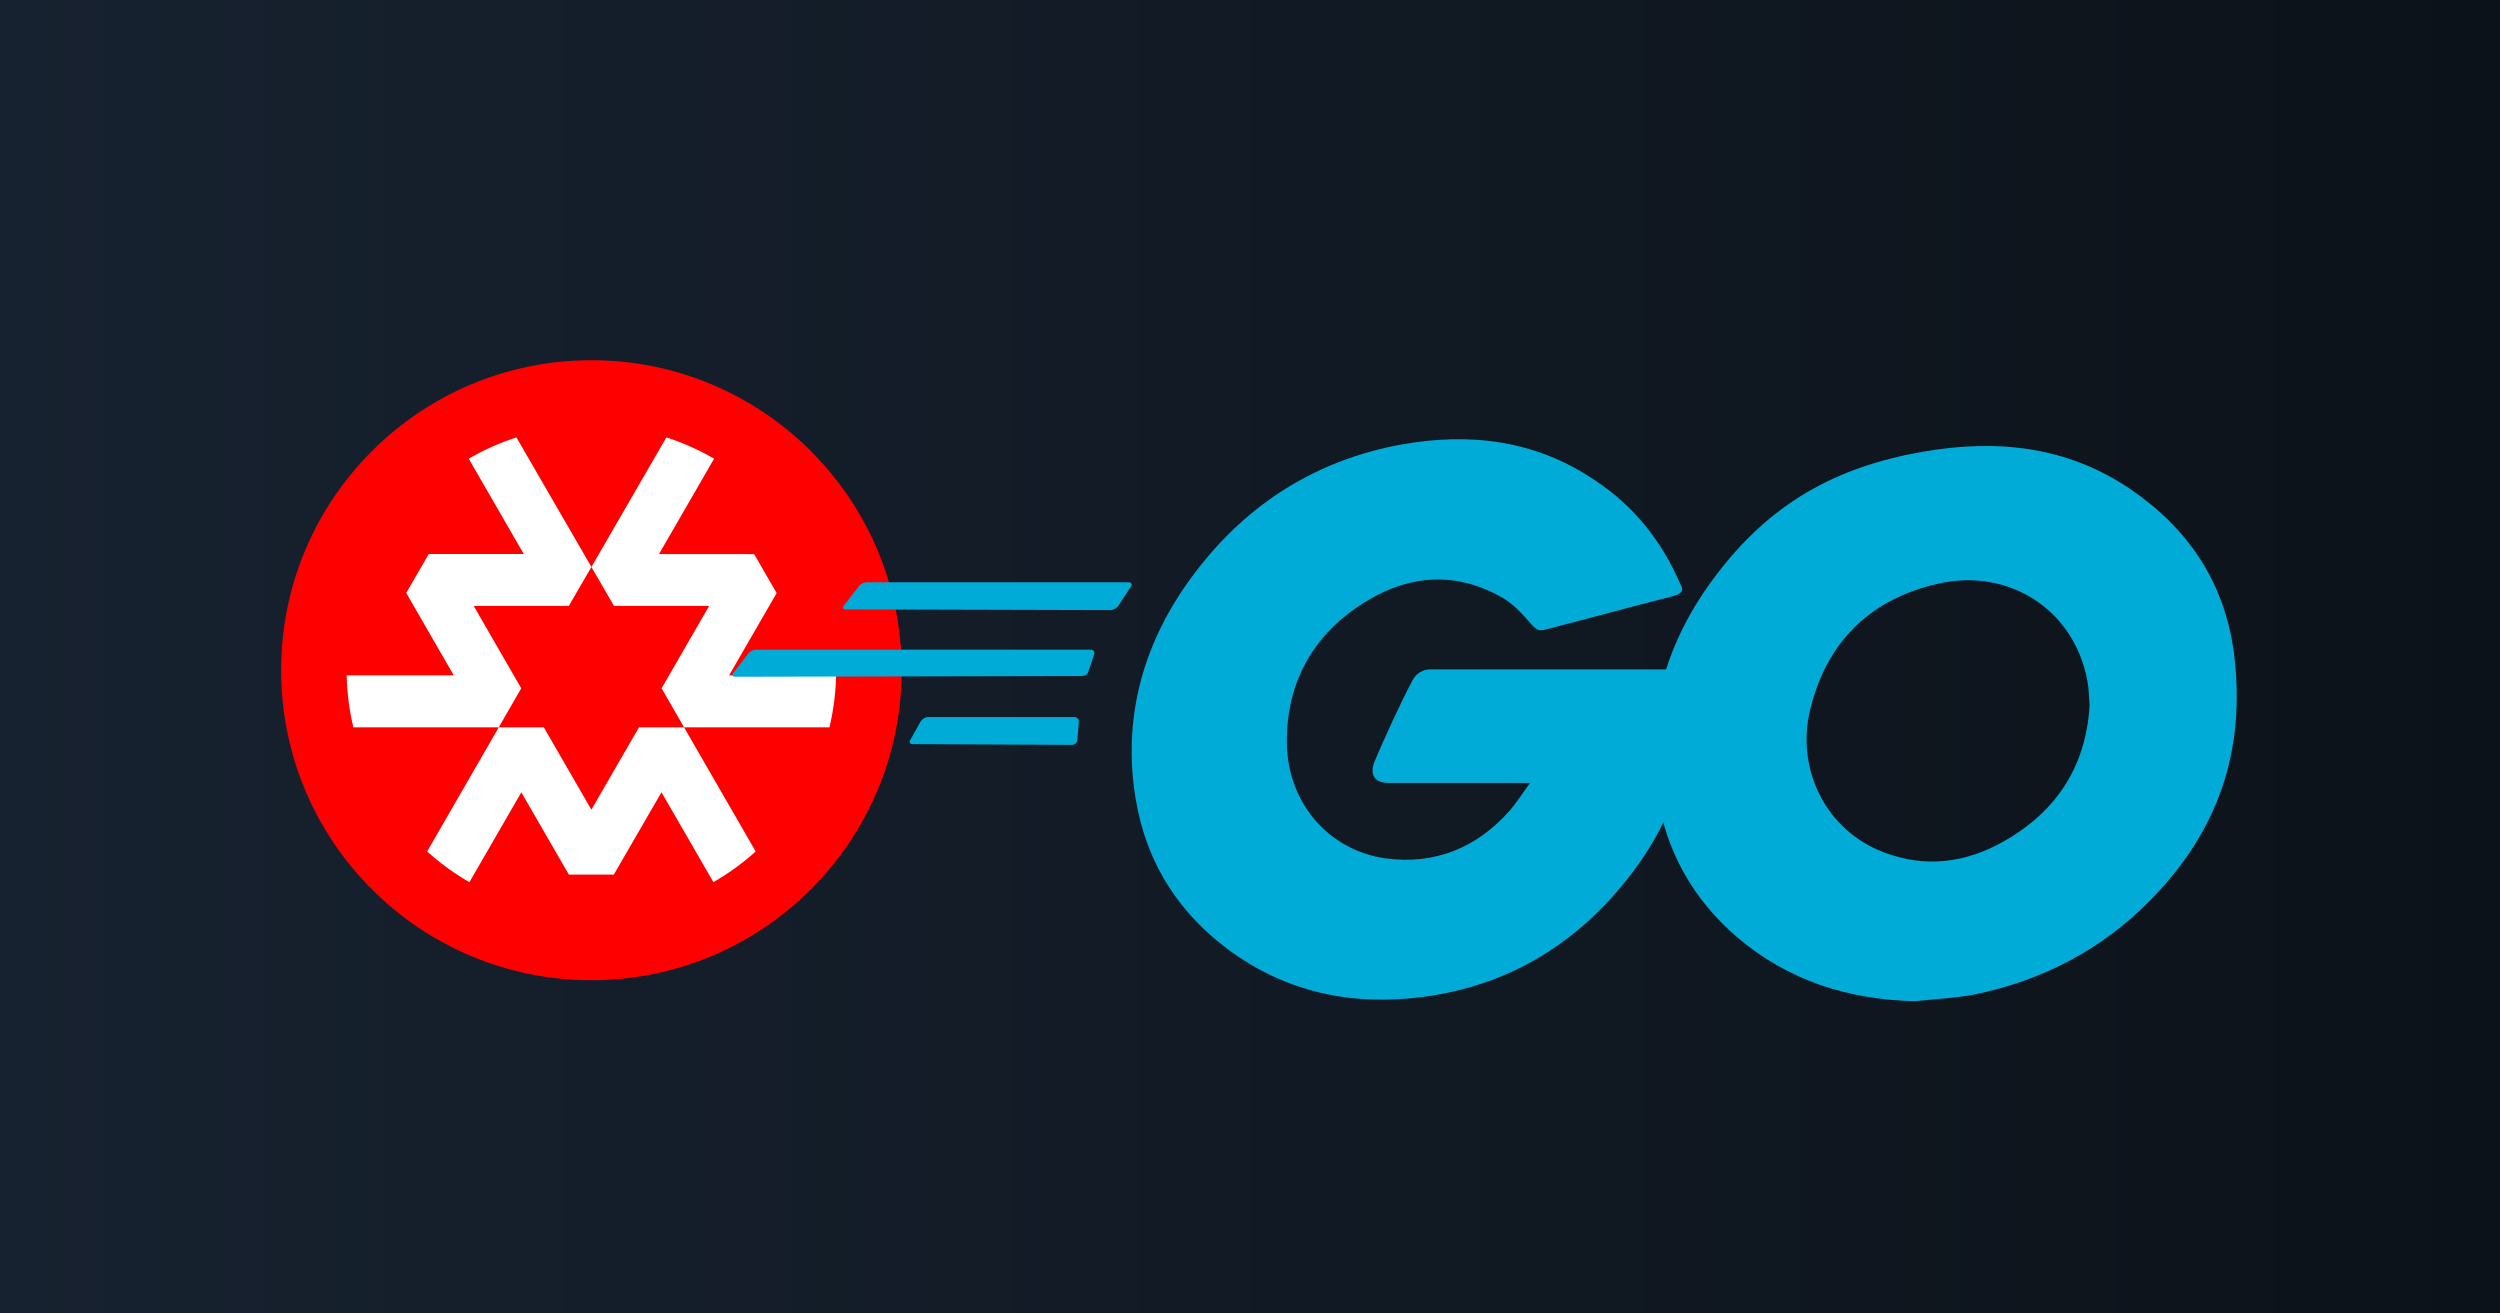 <svg viewBox="0 0 1024 538" xmlns="http://www.w3.org/2000/svg">
<rect x="0" y="0" width="1024" height="538" fill="#333333" stroke="none"/>
<defs>
    <linearGradient id="grad" x1="0%" y1="0%" x2="100%" y2="0%">
      <stop offset="0%" style="stop-color:rgb(23,34,48);stop-opacity:1" />
      <stop offset="100%" style="stop-color:rgb(12,18,25);stop-opacity:1" />
    </linearGradient>
</defs>
<style type="text/css">
	.st0{fill:#00ACD7;}
</style>

<rect width="1024" height="538" fill="url(#grad)" />
  <g fill="none" fill-rule="evenodd" transform="scale(7) translate(15.5,21)">
    <path d="M19.106.078C9.079.078.95 8.2.95 18.218c0 10.02 8.129 18.14 18.156 18.14s18.155-8.12 18.155-18.14C37.261 8.2 29.133.078 19.106.078" fill="red"/>
    <path d="M27.165 18.515l2.78-4.812-1.316-2.28-5.567-.004 3.223-5.578c-.877-.51-1.81-.93-2.792-1.246l-4.387 7.582 1.322 2.28h5.567l-2.782 4.818 1.314 2.284h8.507c.234-.978.368-2 .389-3.044h-6.258zM17.785 30.175h2.633l2.788-4.814 3.038 5.258a14.407 14.407 0 002.474-1.797l-4.191-7.263h-2.636l-2.788 4.819-2.781-4.819h-2.638l-4.19 7.263a14.424 14.424 0 002.474 1.798l3.037-5.257 2.78 4.812zM15 19.276l-2.78-4.819h5.562l1.324-2.28-4.387-7.582c-.982.316-1.916.737-2.792 1.246l3.221 5.576h-5.56L8.27 13.696l2.78 4.819H4.788a14.31 14.31 0 00.389 3.044h8.506L15 19.276z" fill="#FFF"/>
  </g>
<g transform="scale(3) translate(100,60) ">
			<g>
				<path class="st0" d="M15.5,23.2c-0.4,0-0.5-0.2-0.3-0.5l2.1-2.7c0.2-0.3,0.7-0.5,1.1-0.5h35.7c0.4,0,0.5,0.3,0.3,0.6l-1.7,2.6 c-0.2,0.3-0.7,0.6-1,0.6L15.5,23.2z"/>
			</g>
			<g>
				<path class="st0" d="M0.4,32.4c-0.4,0-0.5-0.2-0.3-0.5l2.1-2.7c0.2-0.3,0.7-0.5,1.1-0.5h45.6c0.4,0,0.6,0.3,0.5,0.6l-0.8,2.4
					c-0.1,0.4-0.5,0.6-0.9,0.6L0.4,32.4z"/>
			</g>
			<g>
				<path class="st0" d="M24.6,41.6c-0.4,0-0.5-0.3-0.3-0.6l1.4-2.5c0.2-0.3,0.6-0.6,1-0.6h20c0.4,0,0.6,0.3,0.6,0.7L47.1,41
					c0,0.4-0.4,0.7-0.7,0.7L24.6,41.6z"/>
			</g>
	<g>
				<g>
					<path class="st0" d="M128.4,21.4c-6.3,1.6-10.6,2.8-16.8,4.4c-1.5,0.4-1.6,0.5-2.9-1c-1.5-1.7-2.6-2.8-4.7-3.8
						c-6.3-3.1-12.4-2.2-18.1,1.5c-6.8,4.4-10.3,10.9-10.2,19c0.1,8,5.6,14.6,13.5,15.7c6.8,0.9,12.5-1.5,17-6.6
						c0.9-1.1,1.7-2.3,2.7-3.7c-3.6,0-8.1,0-19.3,0c-2.1,0-2.6-1.3-1.9-3c1.3-3.1,3.7-8.3,5.1-10.9c0.3-0.6,1-1.6,2.5-1.6
						c5.1,0,23.9,0,36.4,0c-0.2,2.7-0.2,5.4-0.6,8.1c-1.1,7.2-3.8,13.8-8.2,19.6c-7.2,9.5-16.6,15.4-28.5,17
						c-9.8,1.3-18.9-0.6-26.9-6.6c-7.4-5.6-11.6-13-12.7-22.2c-1.3-10.9,1.9-20.7,8.5-29.3c7.1-9.3,16.5-15.2,28-17.3
						c9.4-1.7,18.4-0.6,26.5,4.9c5.3,3.5,9.1,8.3,11.6,14.1C130,20.6,129.6,21.1,128.4,21.4z"/>
				</g>
				<g>
					<path class="st0" d="M161.5,76.7c-9.1-0.2-17.4-2.8-24.4-8.8c-5.9-5.1-9.6-11.6-10.8-19.3c-1.8-11.3,1.3-21.3,8.1-30.2
						c7.3-9.6,16.1-14.6,28-16.7c10.2-1.8,19.8-0.8,28.5,5.1c7.9,5.4,12.8,12.7,14.1,22.3c1.7,13.5-2.2,24.5-11.5,33.9
						c-6.6,6.7-14.7,10.9-24,12.8C166.8,76.3,164.1,76.4,161.5,76.7z M185.3,36.3c-0.1-1.3-0.1-2.3-0.3-3.3
						c-1.8-9.9-10.9-15.5-20.4-13.3c-9.3,2.1-15.3,8-17.5,17.4c-1.8,7.8,2,15.7,9.2,18.9c5.5,2.4,11,2.1,16.3-0.6
						C180.5,51.3,184.8,44.9,185.3,36.3z"/>
				</g>
	</g>
</g>
</svg>